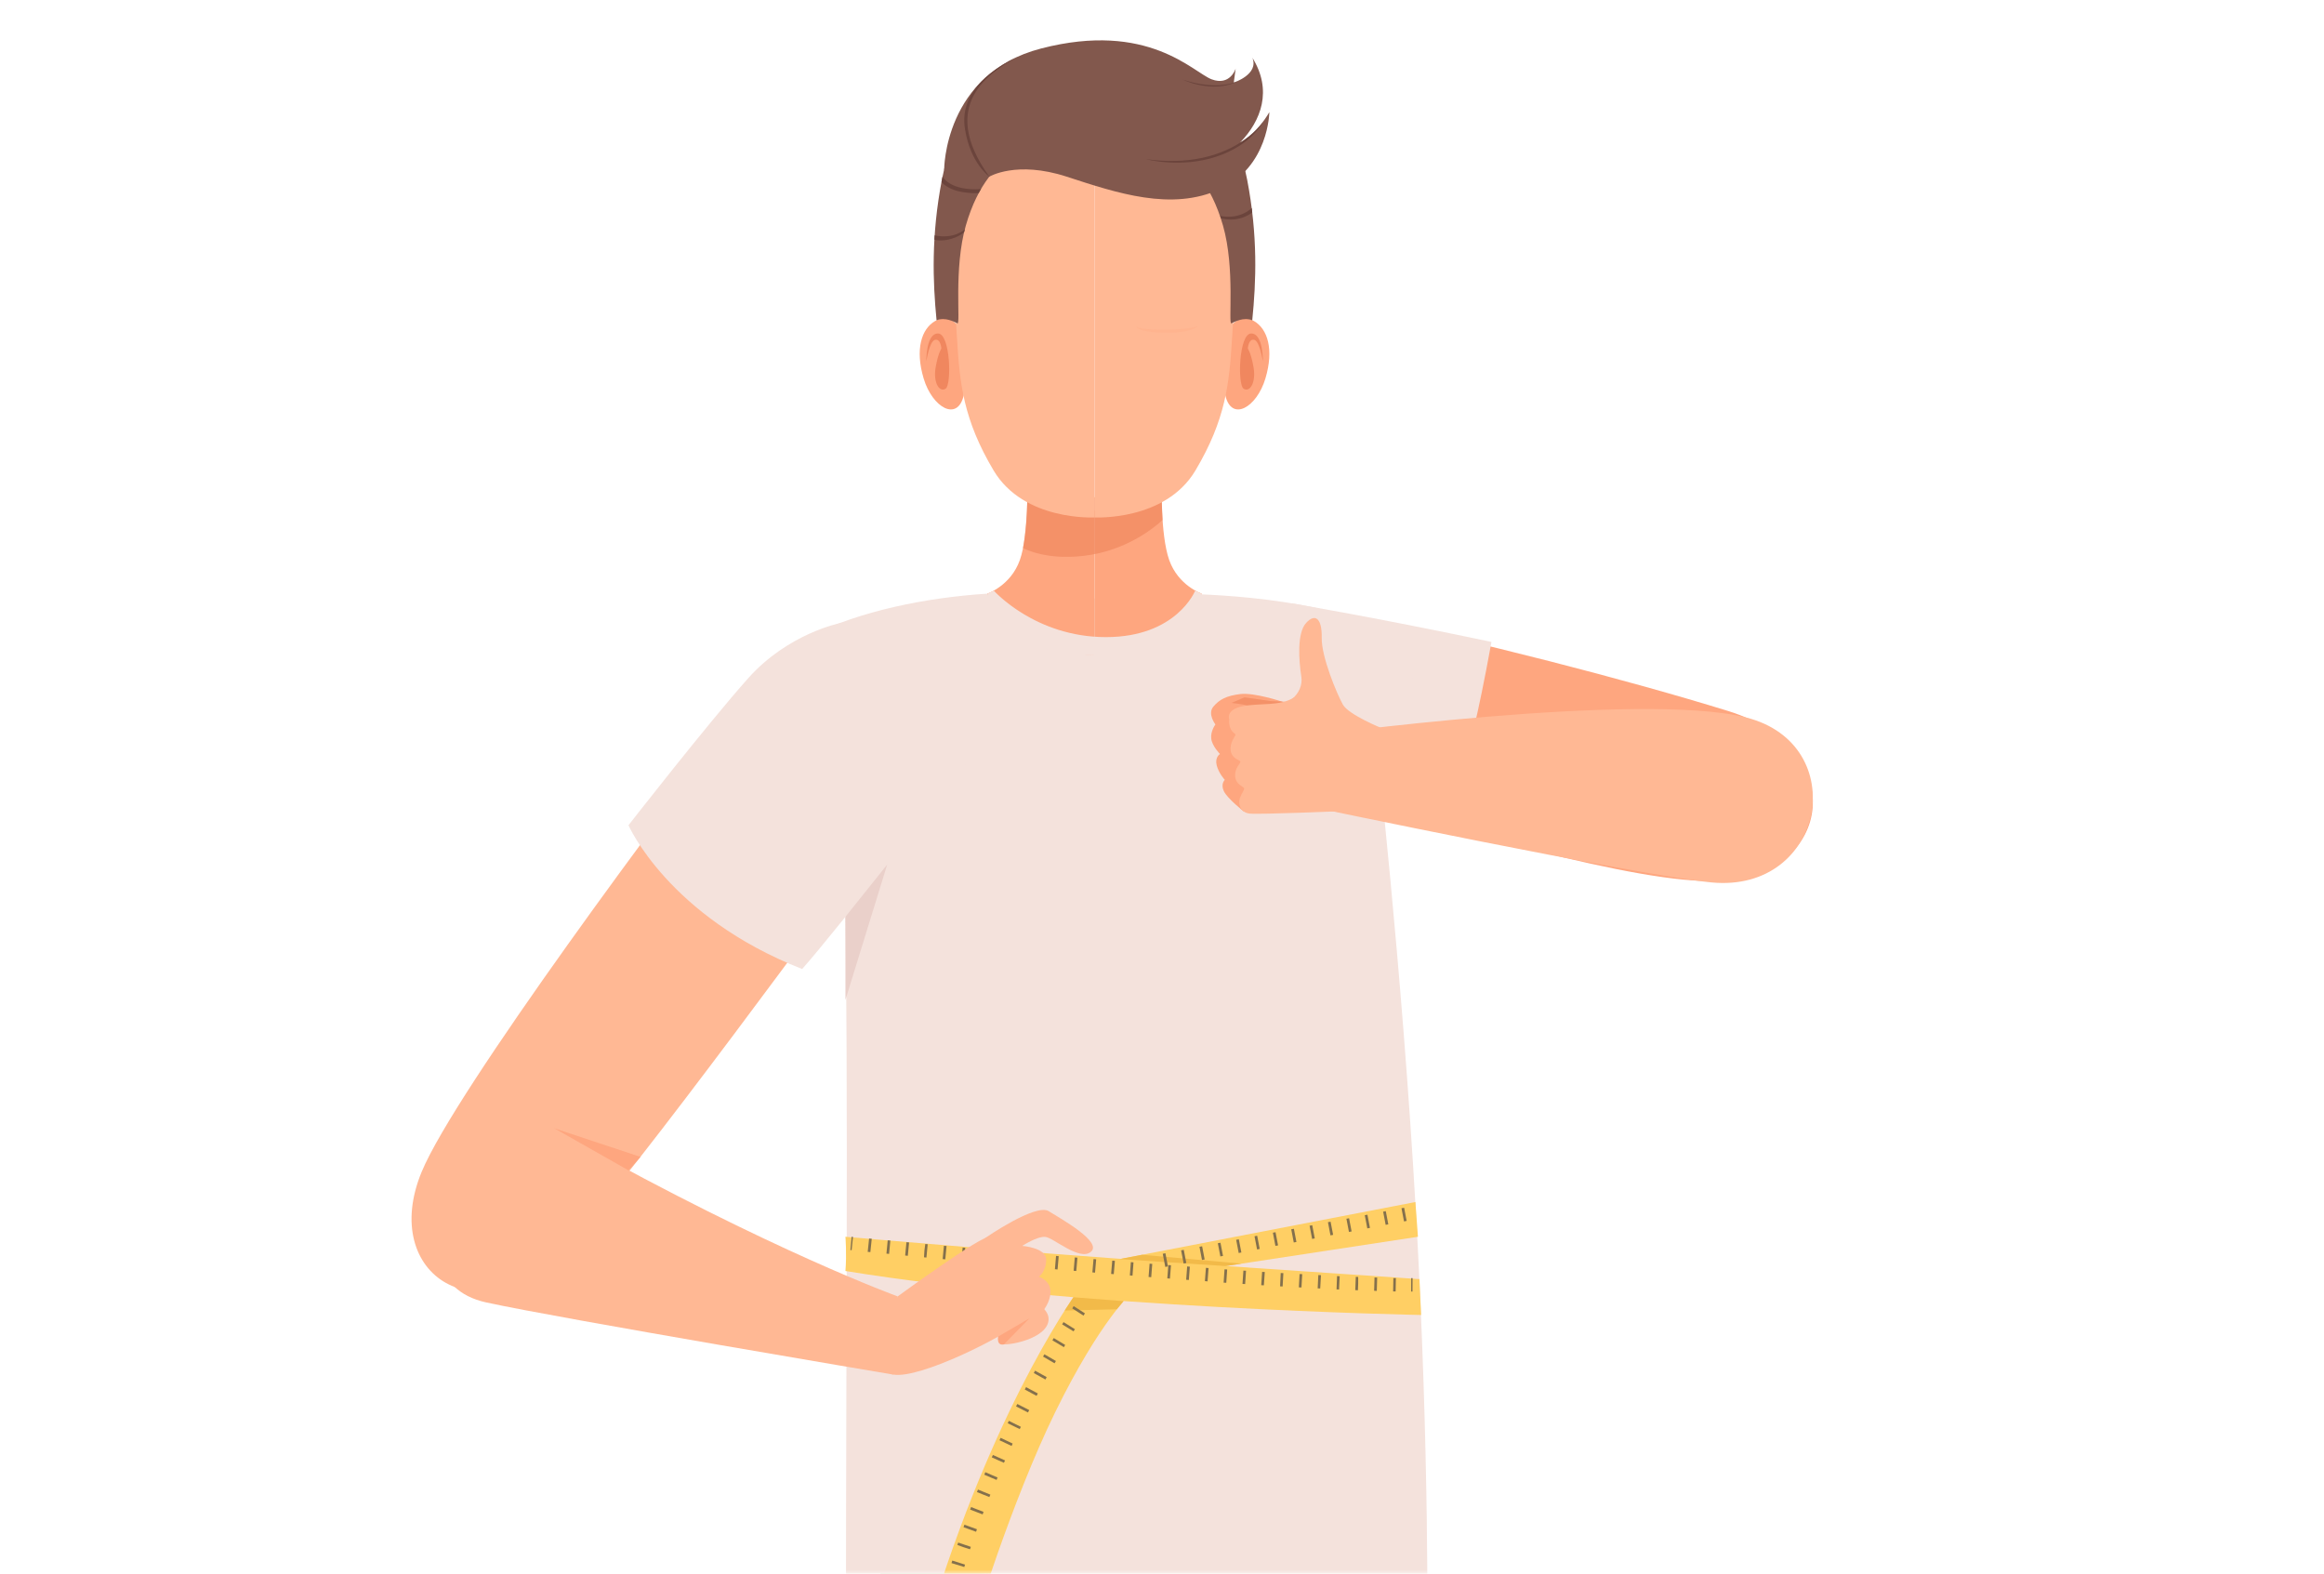 <svg width="288" height="195" viewBox="0 0 288 195" fill="none" xmlns="http://www.w3.org/2000/svg">
<mask id="mask0" mask-type="alpha" maskUnits="userSpaceOnUse" x="0" y="0" width="288" height="195">
<rect width="288" height="195" fill="#C4C4C4"/>
</mask>
<g mask="url(#mask0)">
<path d="M155.152 78.552C147.419 86.359 151.701 95.957 162.43 98.36C179.637 102.209 202.507 109.686 213.252 109.152C227.134 108.461 229.393 92.831 214.162 88.102C201.911 84.301 182.492 79.29 168.72 76.525C164.344 75.645 158.43 75.52 155.152 78.552C154.932 78.756 155.371 78.332 155.152 78.552Z" fill="#FEA67F"/>
<path d="M160.031 74.75C160.031 74.75 170.87 76.588 184.83 79.541C183.027 89.438 182.038 92.595 182.038 92.595C182.038 92.595 167.027 94.04 166.949 93.742C166.87 93.428 160.031 74.75 160.031 74.75Z" fill="#F4E2DC"/>
<path d="M175.716 197.75L172.548 232.843H103.828L109.208 194.278L175.716 197.75Z" fill="#6BC159"/>
<path d="M145.93 73.572C145.93 73.572 162.149 73.541 170.745 77.861C179.356 82.149 178.321 98.643 138.62 99.507C98.92 100.371 89.634 97.779 89.994 91.653C90.669 80.201 106.841 74.562 122.37 73.556C140.487 74.907 145.93 73.572 145.93 73.572Z" fill="#F4E2DC"/>
<path d="M135.639 63.282V81.191C135.639 81.191 125.271 81.049 122.354 73.556C122.354 73.556 125.255 72.582 126.385 69.393C127.514 66.204 127.31 59.607 127.31 59.607L135.639 63.282Z" fill="#FEA67F"/>
<path d="M135.639 63.282V81.191C135.639 81.191 146.007 81.049 148.925 73.556C148.925 73.556 146.023 72.582 144.893 69.393C143.764 66.204 143.968 59.607 143.968 59.607L135.639 63.282Z" fill="#FEA67F"/>
<path opacity="0.68" d="M126.777 67.901C126.777 67.901 129.836 69.661 135.263 68.734C140.675 67.807 144.063 64.43 144.063 64.43L143.953 61.602H127.311C127.311 61.602 127.279 65.121 126.777 67.901Z" fill="#F0875F"/>
<path d="M170.43 90.679C170.43 90.679 173.724 119.52 175.449 149.948C177.19 180.392 176.861 203.201 176.861 203.201C176.861 203.201 140.564 207.835 104.832 203.201C104.832 158.384 105.287 122.803 104.346 97.245C131.043 93.883 170.43 90.679 170.43 90.679Z" fill="#F4E2DC"/>
<path d="M115.185 88.668C111.452 78.316 100.236 77.279 93.476 85.966C82.637 99.884 56.363 135.245 52.254 145.204C46.936 158.054 59.594 166.05 70.371 154.284C79.045 144.811 102.793 112.153 111.185 100.874C113.852 97.292 116.8 93.789 115.467 89.516C115.373 89.234 115.279 88.951 115.185 88.668Z" fill="#FFB894"/>
<path d="M110.683 170.322C110.683 170.322 69.461 163.395 60.253 161.384C46.434 158.368 59.233 134.679 71.076 141.277C95.609 154.975 111.232 160.63 111.232 160.63L110.683 170.322Z" fill="#FFB894"/>
<path d="M122.354 73.572C122.354 73.572 123.31 81.678 137.38 81.206C149.882 80.798 148.91 73.572 148.91 73.572L148.11 73.195C148.11 73.195 145.819 78.944 137.051 78.944C128.283 78.944 123.169 73.195 123.169 73.195L122.354 73.572Z" fill="#F4E2DC"/>
<path d="M104.096 77.216C104.096 77.216 97.68 78.473 92.708 84.05C87.72 89.642 77.885 102.256 77.885 102.256C77.885 102.256 82.81 113.566 99.406 120.07C103.327 115.703 119.97 94.402 119.97 94.402C119.97 94.402 124.911 76.792 104.096 77.216Z" fill="#F4E2DC"/>
<path d="M104.77 113.598L109.946 107.126L104.77 123.903V113.598Z" fill="#EAD0CA"/>
<path d="M118.635 40.27C118.635 40.27 117.553 38.809 115.875 39.782C114.196 40.757 113.381 43.286 114.463 46.899C115.545 50.512 118.667 52.302 119.435 48.972C119.576 45.579 118.635 40.27 118.635 40.27Z" fill="#FEA67F"/>
<path d="M135.638 12.606V64.115C135.638 64.115 126.885 64.602 123.136 58.303C119.388 52.004 118.933 47.527 118.603 42.013C118.274 36.515 117.49 29.509 119.388 23.068C121.286 16.643 126.791 12.606 135.638 12.606Z" fill="#FFB894"/>
<path d="M114.793 44.793C114.793 44.793 114.731 41.29 116.252 41.322C117.774 41.353 117.946 47.637 117.193 48.155C116.425 48.673 115.64 47.432 115.938 45.579C116.252 43.741 116.66 43.191 116.66 43.191C116.66 43.191 116.582 41.934 115.86 42.107C115.154 42.311 114.793 44.793 114.793 44.793Z" fill="#F0875F"/>
<path d="M152.643 40.27C152.643 40.27 153.725 38.809 155.403 39.782C157.082 40.757 157.897 43.286 156.815 46.899C155.733 50.512 152.611 52.302 151.843 48.972C151.701 45.579 152.643 40.27 152.643 40.27Z" fill="#FEA67F"/>
<path d="M135.639 12.606V64.115C135.639 64.115 144.391 64.602 148.14 58.303C151.889 52.004 152.344 47.527 152.673 42.013C153.003 36.515 153.787 29.509 151.889 23.068C149.991 16.643 144.485 12.606 135.639 12.606Z" fill="#FFB894"/>
<path d="M156.502 44.793C156.502 44.793 156.565 41.29 155.043 41.322C153.522 41.353 153.349 47.637 154.102 48.155C154.871 48.673 155.655 47.432 155.357 45.579C155.043 43.741 154.636 43.191 154.636 43.191C154.636 43.191 154.714 41.934 155.436 42.107C156.141 42.311 156.502 44.793 156.502 44.793Z" fill="#F0875F"/>
<path opacity="0.22" d="M148.469 40.395C148.469 40.395 147.465 40.819 144.532 40.851C141.599 40.898 140.846 40.505 140.846 40.505C140.846 40.505 140.971 41.181 144.375 41.228C147.779 41.275 148.469 40.395 148.469 40.395Z" fill="#FEA67F"/>
<path d="M154.556 22.283C153.223 15.371 149.646 7.768 135.639 7.768C121.632 7.768 118.071 15.371 116.722 22.283C115.389 29.195 115.593 34.881 116.063 39.688C117.177 39.248 118.244 39.892 118.651 40.065C119.059 40.238 118.165 33.263 119.687 27.954C121.208 22.644 123.812 20.209 125.396 19.455C126.981 18.686 128.251 19.455 130.808 20.398C133.38 21.34 135.623 21.34 135.623 21.34C135.623 21.34 137.882 21.325 140.439 20.398C143.011 19.455 144.282 18.701 145.851 19.455C147.435 20.225 150.039 22.644 151.56 27.954C153.082 33.263 152.188 40.238 152.595 40.065C153.003 39.892 154.07 39.248 155.184 39.688C155.67 34.881 155.889 29.195 154.556 22.283Z" fill="#82584D"/>
<path d="M138.008 21.058C138.008 21.058 140.423 19.157 142.086 15.402C143.749 11.648 142.494 8.538 142.494 8.538L142.949 8.648C142.949 8.648 143.906 11.679 142.714 15.465C141.506 19.267 139.561 20.461 138.008 21.058Z" fill="#A05C4A"/>
<path d="M142.195 19.722C142.195 19.722 145.332 17.837 146.603 15.041C147.874 12.245 147.387 10.533 147.387 10.533L147.717 10.737C147.717 10.737 148.548 13.297 146.619 16.219C144.689 19.125 142.195 19.722 142.195 19.722Z" fill="#A05C4A"/>
<path d="M129.867 20.021C129.867 20.021 127.467 18.041 126.306 15.12C125.146 12.213 125.114 9.857 125.114 9.857L124.848 9.999C124.848 9.999 124.895 12.669 126.008 15.701C127.122 18.717 129.867 20.021 129.867 20.021Z" fill="#A05C4A"/>
<path d="M151.215 26.744C151.215 26.744 153.364 27.341 155.121 25.786C155.168 26.179 155.183 26.32 155.183 26.32C155.183 26.32 153.693 27.64 151.309 27.059C151.278 26.949 151.215 26.744 151.215 26.744Z" fill="#6B443C"/>
<path d="M116.801 21.89C116.801 21.89 117.727 23.681 121.554 23.43C121.382 23.728 121.287 23.917 121.287 23.917C121.287 23.917 120.205 24.026 118.778 23.697C117.35 23.367 116.676 22.566 116.676 22.566L116.801 21.89Z" fill="#6B443C"/>
<path d="M119.561 28.425C119.561 28.425 118.228 29.682 115.828 29.163C115.797 29.556 115.797 29.698 115.797 29.698C115.797 29.698 116.66 29.98 117.962 29.572C119.263 29.148 119.499 28.692 119.499 28.692L119.561 28.425Z" fill="#6B443C"/>
<path d="M122.604 21.89C122.604 21.89 125.96 19.864 132.188 21.89C138.415 23.917 145.191 26.21 151.215 23.43C157.238 20.649 157.301 13.894 157.301 13.894C157.301 13.894 155.811 16.596 153.677 17.665C156.297 14.963 157.709 11.177 155.199 7.155C156.046 9.213 152.893 10.234 152.893 10.234L153.128 8.506C153.128 8.506 152.454 10.69 150.148 9.826C147.858 8.962 142.305 2.568 129.019 6.009C116.957 9.135 117.004 21.042 117.004 21.042L122.604 21.89Z" fill="#82584D"/>
<path d="M142.023 19.722C142.023 19.722 146.29 20.885 150.745 19.408C155.2 17.931 156.501 15.12 156.501 15.12C156.501 15.12 152.549 21.168 142.023 19.722Z" fill="#6B443C"/>
<path d="M146.525 9.842C146.525 9.842 150.682 11.413 153.584 9.952C150.87 11.538 147.357 10.266 146.525 9.842Z" fill="#6B443C"/>
<path d="M122.604 21.89C122.604 21.89 120.235 20.225 119.577 15.952C118.918 11.68 122.322 8.946 125.835 7.156C122.918 8.946 116.094 12.811 122.604 21.89Z" fill="#6B443C"/>
<path d="M161.568 99.79C161.568 99.79 202.696 108.43 212.092 109.341C226.178 110.692 229.535 92.218 216.39 88.904C203.245 85.589 162.149 91.197 162.149 91.197L161.568 99.79Z" fill="#FFB894"/>
<path d="M157.035 87.946C156.8 87.961 159.42 87.694 159.639 87.679C160.643 87.616 159.027 87.522 160.016 87.537C159.404 87.05 158.886 86.94 158.886 86.94C158.886 86.94 155.451 85.793 153.71 85.998C151.969 86.218 151.137 86.657 150.369 87.553C149.6 88.448 150.62 89.768 150.62 89.768C150.62 89.768 149.992 90.6 150.102 91.527C150.212 92.454 151.184 93.428 151.184 93.428C151.184 93.428 150.526 93.821 150.777 94.826C151.028 95.816 151.781 96.633 151.781 96.633C151.781 96.633 151.232 97.135 151.671 98.046C152.11 98.957 154.165 100.575 154.165 100.575C154.165 100.575 160.753 88.213 160.596 88.04C160.58 88.024 160.533 87.993 160.486 87.946C159.357 87.867 158.212 87.867 157.035 87.946Z" fill="#FEA67F"/>
<path opacity="0.68" d="M157.035 87.945C156.799 87.961 158.948 87.694 159.168 87.678C160.219 87.616 159.105 87.506 160.125 87.537C160.266 87.349 160.344 87.192 160.266 87.129C159.999 86.924 157.505 86.877 157.505 86.877L154.227 86.406L152.611 87.097C152.611 87.097 154.039 87.254 154.603 87.427C155.168 87.6 155.749 88.417 155.749 88.417L159.043 88.605C159.043 88.605 159.45 88.26 159.78 87.898C158.901 87.867 157.976 87.883 157.035 87.945Z" fill="#F0875F"/>
<path d="M170.463 93.915C170.793 92.768 172.769 91.684 171.749 91.386L170.887 91.103C170.071 90.868 167.891 90.145 167.263 89.265C167.185 89.155 167.091 89.03 166.981 88.873C166.008 88.81 164.973 88.48 164.158 88.338C162.385 88.024 160.66 87.883 158.887 87.899C158.777 87.93 158.636 87.962 158.417 87.977C157.554 88.071 156.111 87.993 155.358 87.962C154.589 87.93 152.283 88.04 152.315 89.391C152.346 90.726 153.115 90.868 153.115 91.025C153.115 91.198 152.346 92.014 152.519 93.051C152.691 94.088 153.695 94.135 153.711 94.386C153.726 94.638 152.989 95.14 153.068 96.193C153.146 97.261 154.15 97.465 154.181 97.685C154.213 97.889 153.915 98.204 153.664 98.848C153.413 99.492 153.632 100.686 154.872 100.811C156.111 100.937 166.244 100.513 166.244 100.513L166.495 100.591C167.514 100.89 172.706 101.267 173.051 100.12L170.463 93.915Z" fill="#FFB894"/>
<path d="M171.292 90.255C171.292 90.255 167.12 88.574 166.414 87.302C165.708 86.045 163.747 81.411 163.794 79.039C163.841 76.667 163.01 75.928 161.865 77.185C160.704 78.442 160.955 81.851 161.269 83.861C161.567 85.872 159.591 87.946 155.873 87.946C161.928 90.836 168.688 92.376 171.292 90.255Z" fill="#FFB894"/>
<path d="M152.329 89.124C152.329 89.124 151.858 87.93 154.007 87.506C156.156 87.082 158.666 87.537 160.376 86.406C162.462 88.48 160.015 89.501 160.015 89.501L152.329 89.124Z" fill="#FFB894"/>
<path d="M77.883 145.015L68.676 139.8L79.374 143.35L77.883 145.015Z" fill="#FEA67F"/>
<path d="M104.77 153.247C104.77 153.247 126.369 155.164 145.176 156.42C163.983 157.693 175.905 158.494 175.905 158.494L176.108 162.939C176.108 162.939 133.051 162.123 104.77 157.488C104.942 155.383 104.77 153.247 104.77 153.247Z" fill="#FFCF64"/>
<path d="M175.403 148.943L136.549 156.436L143.874 158.101L175.716 153.247L175.403 148.943Z" fill="#FFCF64"/>
<path d="M133.757 159.688C133.757 159.688 123.922 172.805 115.797 198.63C118.369 199.682 120.644 201.504 120.644 201.504C120.644 201.504 125.271 186.204 130.792 174.925C136.33 163.646 140.251 160.143 140.251 160.143L133.757 159.688Z" fill="#FFCF64"/>
<path d="M151.859 156.876L138.746 156.012L141.538 155.478L153.852 156.577L151.859 156.876Z" fill="#F2BA49"/>
<path d="M133.02 160.74L139.231 161.227L138.4 162.232L131.938 162.389L133.02 160.74Z" fill="#F2BA49"/>
<path d="M105.538 154.912L105.381 154.896L105.538 153.247L105.71 153.263L105.538 154.912Z" fill="#84704C"/>
<path d="M172.955 160.017H172.641L172.672 158.368H172.986L172.955 160.017ZM170.617 159.955L170.288 159.939L170.335 158.289L170.665 158.305L170.617 159.955ZM168.28 159.876L167.951 159.86L168.014 158.211L168.312 158.227V159.059L168.28 159.876ZM165.943 159.782L165.629 159.766L165.692 158.117L166.022 158.132L165.943 159.782ZM163.606 159.656L163.292 159.64L163.371 157.991L163.7 158.007L163.606 159.656ZM161.284 159.53L160.955 159.515L161.049 157.865L161.379 157.881L161.284 159.53ZM158.947 159.405L158.634 159.389L158.712 157.74L159.041 157.755L158.947 159.405ZM156.626 159.263L156.296 159.248L156.406 157.598L156.736 157.614L156.626 159.263ZM154.304 159.106L153.975 159.091L154.085 157.441L154.414 157.457L154.304 159.106ZM151.967 158.949L151.638 158.933L151.747 157.284L152.077 157.3L151.967 158.949ZM149.646 158.776L149.316 158.745L149.442 157.096L149.771 157.127L149.646 158.776ZM147.324 158.604L146.995 158.572L147.12 156.923L147.45 156.954L147.324 158.604ZM144.987 158.431L144.658 158.399L144.783 156.75L145.112 156.781L144.987 158.431ZM142.665 158.258L142.336 158.227L142.462 156.577L142.791 156.609L142.665 158.258ZM140.344 158.069L140.015 158.038L140.14 156.389L140.469 156.42L140.344 158.069ZM138.022 157.881L137.693 157.85L137.834 156.2L138.164 156.232L138.022 157.881ZM135.701 157.692L135.372 157.661L135.513 156.012L135.842 156.043L135.701 157.692ZM133.379 157.488L133.05 157.457L133.191 155.807L133.521 155.839L133.379 157.488ZM131.058 157.3L130.729 157.268L130.87 155.619L131.199 155.65L131.058 157.3ZM128.736 157.096L128.407 157.064L128.548 155.415L128.878 155.446L128.736 157.096ZM126.415 156.891L126.086 156.86L126.227 155.21L126.556 155.242L126.415 156.891ZM124.109 156.687L123.78 156.656L123.937 155.006L124.266 155.038L124.109 156.687ZM121.788 156.467L121.458 156.436L121.615 154.786L121.945 154.818L121.788 156.467ZM119.466 156.263L119.137 156.232L119.294 154.582L119.623 154.614L119.466 156.263ZM117.145 156.043L116.815 156.012L116.972 154.362L117.302 154.394L117.145 156.043ZM114.807 155.823L114.509 155.792L114.557 154.959L114.635 154.127L114.557 154.959L114.666 154.142L114.964 154.174L114.807 155.823ZM112.502 155.603L112.172 155.572L112.329 153.922L112.659 153.954L112.502 155.603ZM110.18 155.368L109.851 155.336L110.008 153.687L110.337 153.718L110.18 155.368ZM107.859 155.148L107.529 155.116L107.702 153.467L108.031 153.498L107.859 155.148Z" fill="#84704C"/>
<path d="M174.881 158.367L174.871 160.032L175.044 160.033L175.053 158.368L174.881 158.367Z" fill="#84704C"/>
<path d="M118.276 198.583L116.66 198.237C116.66 198.237 116.692 198.127 116.739 197.891L118.354 198.284C118.307 198.473 118.291 198.583 118.276 198.583ZM118.856 196.383L117.256 195.944L117.35 195.614L118.95 196.069L118.856 196.383ZM119.499 194.168L117.915 193.682L118.009 193.367L119.593 193.87L119.499 194.168ZM120.205 191.969L119.421 191.718L118.637 191.435L118.746 191.137L120.315 191.671L120.205 191.969ZM120.958 189.801L119.405 189.236L119.515 188.922L121.068 189.487L120.958 189.801ZM121.774 187.649L120.221 187.052L120.346 186.738L121.884 187.335L121.774 187.649ZM122.605 185.497L121.068 184.885L121.193 184.57L122.731 185.199L122.605 185.497ZM123.499 183.377L121.978 182.733L122.103 182.418L123.625 183.078L123.499 183.377ZM124.409 181.256L122.903 180.58L123.044 180.282L124.55 180.957L124.409 181.256ZM125.366 179.167L123.86 178.46L124.001 178.161L125.491 178.868L125.366 179.167ZM126.37 177.077L124.88 176.355L125.021 176.056L126.511 176.795L126.37 177.077ZM127.389 175.019L125.915 174.265L126.072 173.967L127.546 174.721L127.389 175.019ZM128.456 172.962L126.997 172.176L127.154 171.878L128.613 172.663L128.456 172.962ZM129.554 170.935L128.111 170.134L128.268 169.836L129.711 170.637L129.554 170.935ZM130.683 168.925L129.256 168.092L129.428 167.809L130.856 168.642L130.683 168.925ZM131.844 166.929L130.417 166.081L130.589 165.798L132.001 166.647L131.844 166.929ZM133.036 164.966L131.624 164.102L131.797 163.819L133.209 164.699L133.036 164.966ZM134.275 163.018L132.879 162.123L133.052 161.84L134.448 162.735L134.275 163.018Z" fill="#84704C"/>
<path d="M144.407 156.986L144.094 155.352L144.423 155.289L144.737 156.923L144.407 156.986ZM146.682 156.562L146.368 154.928L146.698 154.865L147.011 156.499L146.682 156.562ZM148.956 156.122L148.643 154.488L148.972 154.425L149.286 156.059L148.956 156.122ZM151.231 155.682L150.917 154.048L151.246 153.985L151.56 155.619L151.231 155.682ZM153.505 155.258L153.192 153.624L153.521 153.561L153.835 155.195L153.505 155.258ZM155.78 154.818L155.466 153.184L155.795 153.121L156.109 154.755L155.78 154.818ZM158.054 154.378L157.74 152.744L158.07 152.681L158.384 154.315L158.054 154.378ZM160.329 153.954L160.015 152.32L160.344 152.257L160.658 153.891L160.329 153.954ZM162.603 153.514L162.289 151.88L162.619 151.817L162.932 153.451L162.603 153.514ZM164.877 153.074L164.564 151.44L164.893 151.378L165.207 153.011L164.877 153.074ZM167.168 152.65L166.854 151.016L167.183 150.953L167.497 152.587L167.168 152.65ZM169.442 152.21L169.128 150.576L169.458 150.514L169.771 152.147L169.442 152.21ZM171.716 151.77L171.403 150.137L171.732 150.074L172.046 151.708L171.716 151.77ZM173.991 151.346L173.677 149.712L174.007 149.65L174.32 151.283L173.991 151.346Z" fill="#84704C"/>
<path d="M111.232 160.646C111.232 160.646 121.852 152.87 122.652 153.278C123.452 153.687 128.095 162.342 126.275 163.945C124.456 165.563 114.04 170.888 110.699 170.322C107.342 169.757 111.232 160.646 111.232 160.646Z" fill="#FFB894"/>
<path d="M124.016 159.688C124.016 159.688 130.055 161.086 129.945 163.505C129.851 165.924 124.722 166.835 124.016 166.521C123.31 166.223 124.016 163.992 124.016 163.992C124.016 163.992 122.714 161.007 124.016 159.688Z" fill="#FFB894"/>
<path d="M122.088 153.404C122.088 153.404 128.346 149.068 129.962 150.074C131.578 151.079 136.613 153.891 135.201 155.101C133.789 156.31 130.558 153.357 129.539 153.263C128.535 153.168 126.684 154.378 126.684 154.378C126.684 154.378 129.648 154.598 129.648 156.075C129.648 157.551 128.754 158.195 128.754 158.195C128.754 158.195 130.37 158.714 130.166 160.347C129.962 161.981 128.754 162.955 128.754 162.955C128.754 162.955 123.547 161.023 123.343 160.52C123.155 160.018 122.088 153.404 122.088 153.404Z" fill="#FFB894"/>
<path d="M123.704 165.61L127.578 163.348L124.409 166.584C124.409 166.584 123.5 166.851 123.704 165.61Z" fill="#FEA67F"/>
</g>
</svg>
